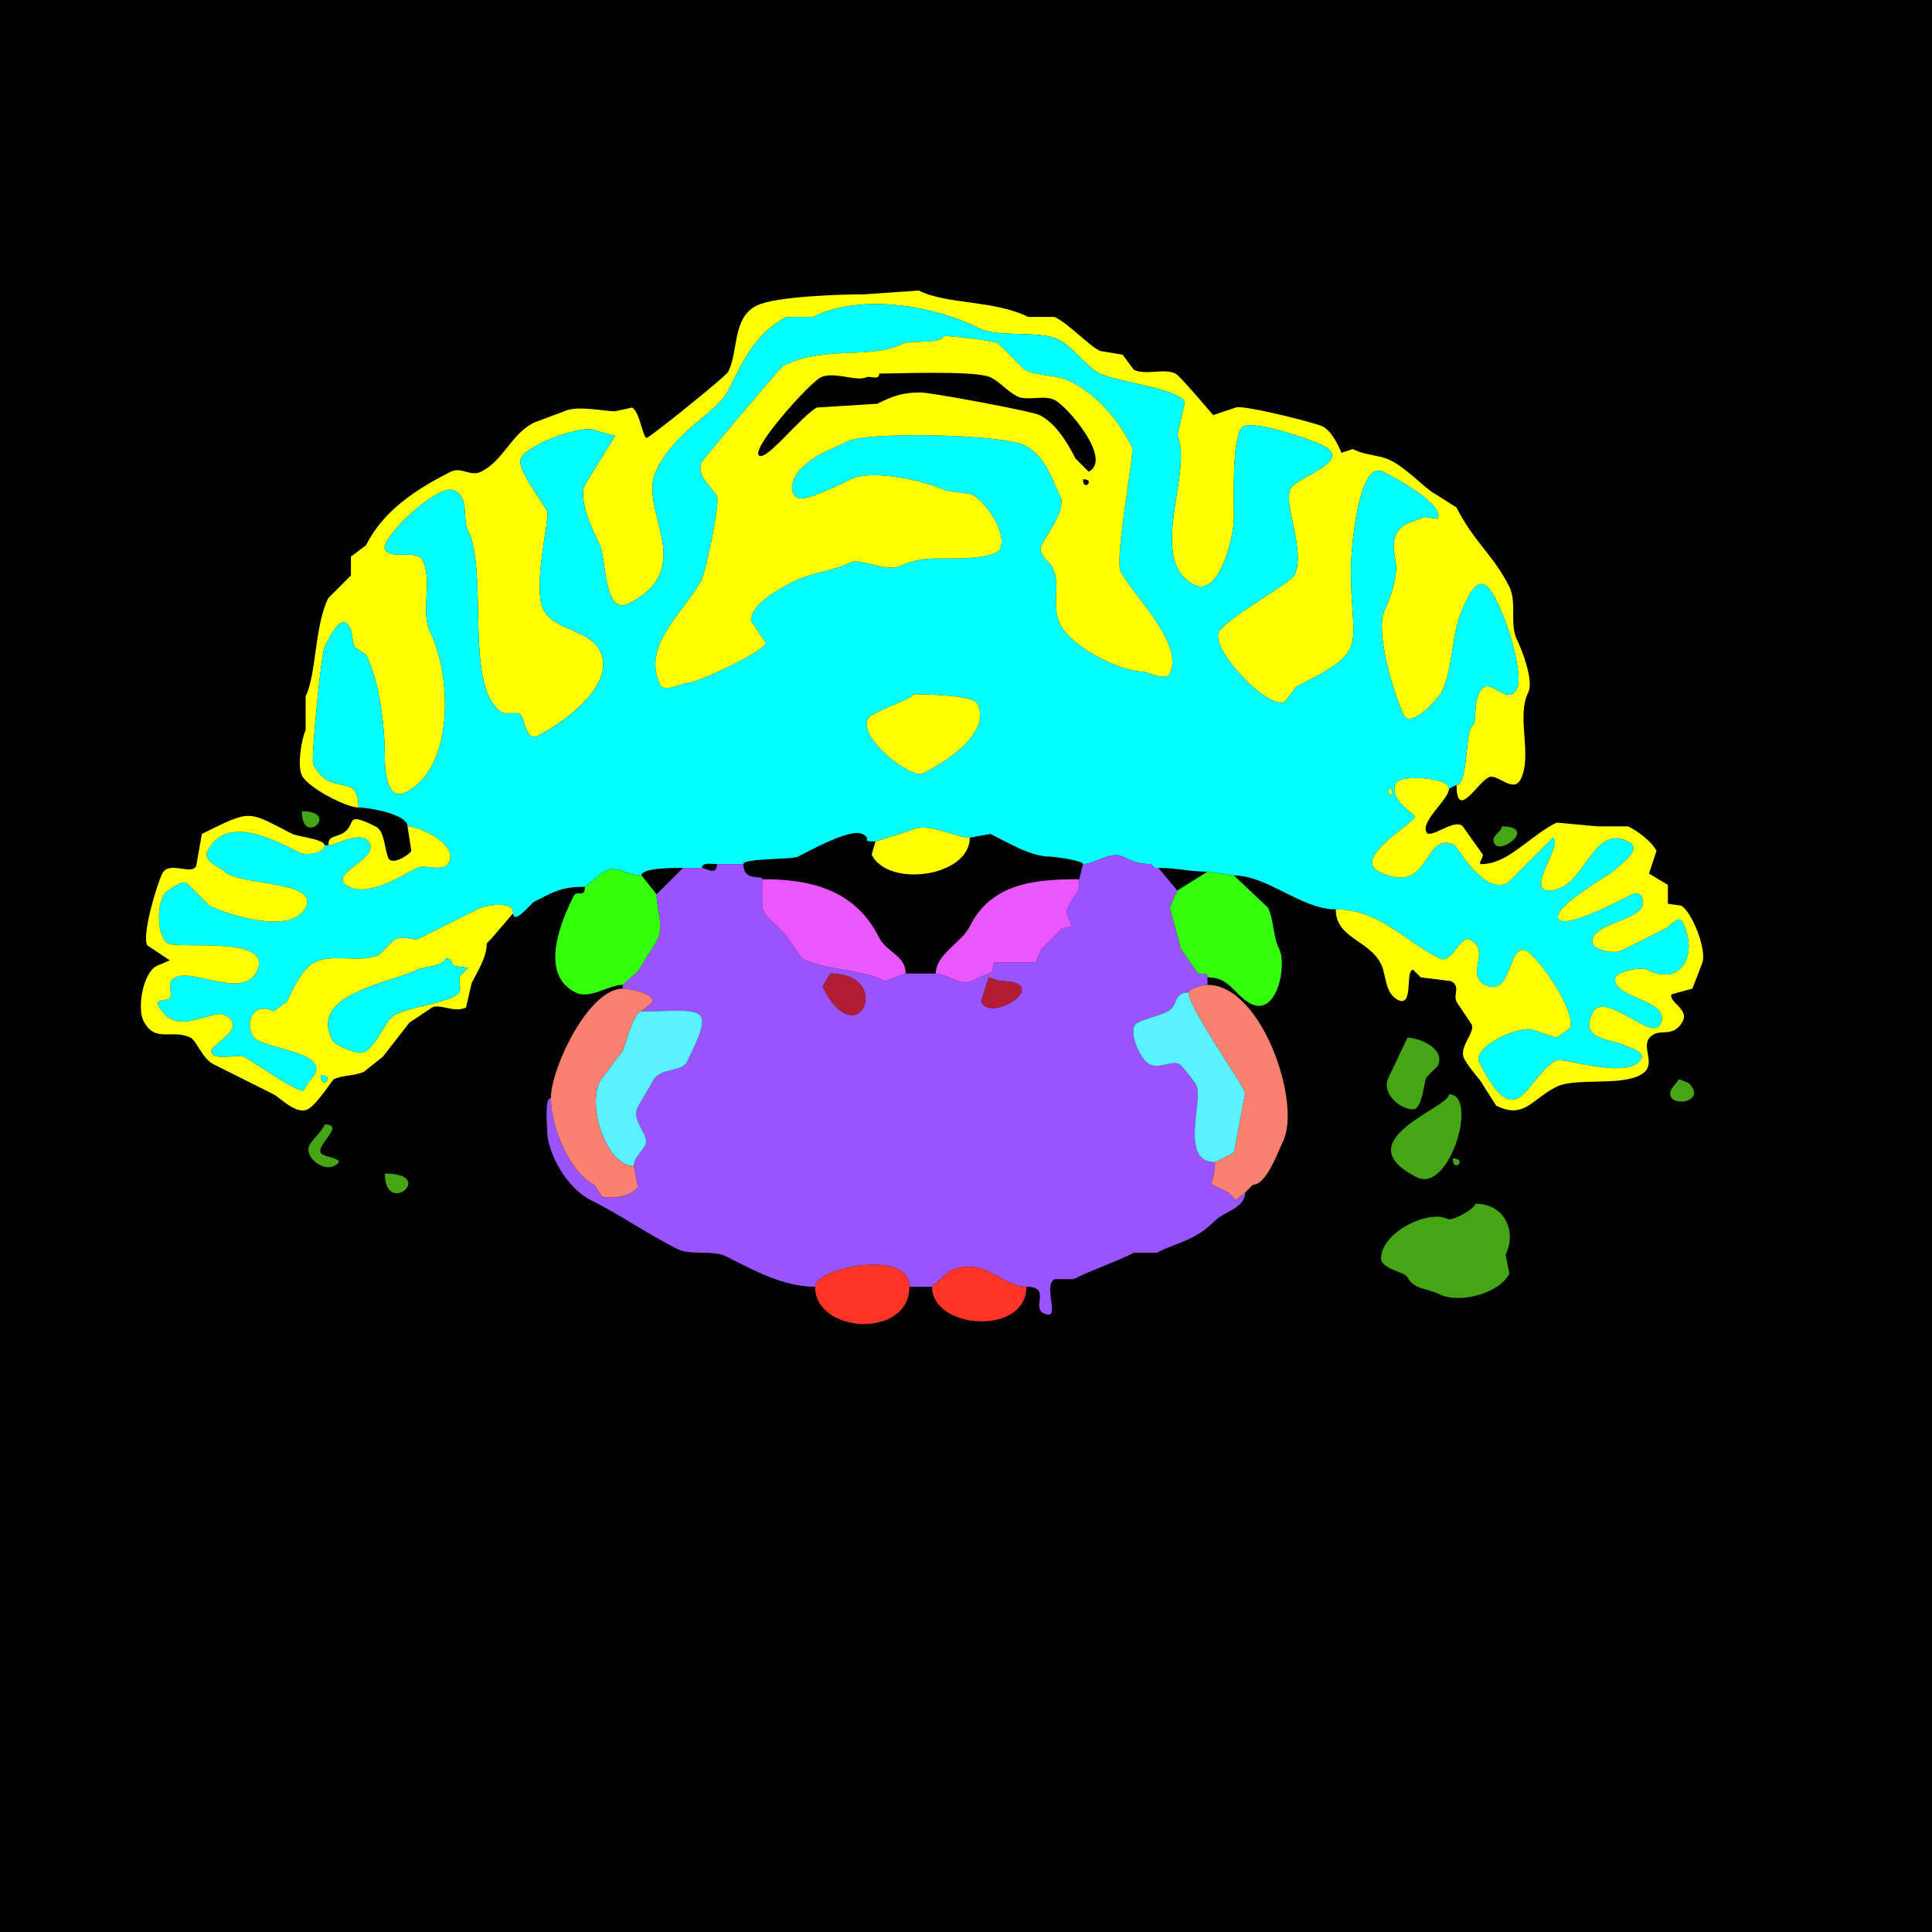 <svg xmlns="http://www.w3.org/2000/svg" xmlns:xlink="http://www.w3.org/1999/xlink" height="512" width="512">
<g>
<rect width="512" height="512" fill="#000000"  stroke-width="0" /> 
<path  fill="#FFFF00" stroke-width="0" stroke="#FFFF00" d = " M386 208 C389.268,208 388.035,193.233 390.5,192 391.316,191.592 390.186,183.657 393.5,182 395.813,180.844 399.808,186.884 402,182.5 404.227,178.046 397.284,156.892 393.5,155 390.733,153.616 388.739,159.021 388,160.5 384.324,167.853 385.391,176.719 382,183.5 381.271,184.959 373.913,193.325 372,189.5 369.741,184.982 364.13,167.241 367,161.5 368.378,158.744 370,153.622 370,150.5 370,148.156 368.578,144.344 370,141.5 371.598,138.304 375.021,138.239 377.5,137 L381,137.5 C382.994,133.513 368.62,126.06 366.5,125 359.886,121.693 358,146.087 358,151 358,172.015 363.433,172.033 343.5,182 L340.5,186 C335.988,188.256 320.73,172.04 323,167.5 324.727,164.046 342.026,154.447 343,152.5 346.238,146.023 339.903,133.695 342,129.5 343.591,126.319 359.029,122.264 350.5,118 347.704,116.602 332.751,111.375 329.5,113 326.382,114.559 327,133.116 327,137.5 327,141.876 323.248,158.374 316.5,155 303.627,148.564 316.427,124.354 312,115.5 L314,106.5 C312.264,103.027 295.652,101.076 291.5,99 287.66,97.08 284.679,92.09 280.5,90 275.369,87.434 264.65,89.575 259.5,87 247.809,81.154 228.403,77.549 215.5,84 L208.5,84 C200.2,88.15 196.803,95.894 193,103.5 190.018,109.465 179.457,113.586 174,124.5 168.683,135.133 185.534,150.483 166.5,160 160.043,163.229 160.57,147.64 159,144.5 157.461,141.423 153.047,132.407 155,128.5 L163,115.5 L157.5,114 C154.544,112.522 139.957,117.587 138,121.5 136.76,123.98 143.675,132.851 145,135.5 145.829,137.158 140.986,155.472 144,161.5 146.862,167.224 156.069,166.639 159,172.5 163.476,181.452 149.251,191.624 142.5,195 139.101,196.7 139.243,189.871 137.5,189 L133.5,189 C122.67,183.585 129.647,151.793 124,140.5 122.471,137.442 124.429,131.964 120.5,130 116.016,127.758 100.679,142.858 102,145.5 103.547,148.593 110.453,145.407 112,148.5 114.742,153.984 111.351,162.202 114,167.5 119.622,178.744 120.593,203.453 107.5,210 102.599,212.45 102,204.3 102,201.5 102,192.636 100.737,180.974 97,173.5 L94,171.5 C93.123,169.745 93.721,166.111 91.5,165 89.467,163.984 86.564,170.372 86,171.5 85.127,173.246 82.378,201.256 83,202.5 87.633,211.766 95,204.059 95,214 91.773,214 81.635,208.769 80,205.5 78.722,202.944 79.957,195.586 81,193.5 81,193.5 81,184.5 81,184.5 83.885,178.73 83.32,165.859 87,158.5 87,158.5 93,152.5 93,152.5 93,152.5 93,147.5 93,147.5 93,147.5 97,144.5 97,144.5 101.578,135.345 110.222,129.639 119.5,125 122.244,123.628 124.674,126.413 127.5,125 133.444,122.028 135.458,115.021 141.5,112 141.5,112 149.5,109 149.5,109 152.804,107.348 160.206,109 163,109 163,109 167.5,108 167.5,108 169.62,109.06 170.374,116.563 171.5,116 173.126,115.187 192.369,99.761 193,98.5 195.77,92.959 194.012,84.244 200.5,81 205.415,78.542 222.766,78 229,78 229,78 243.5,77 243.5,77 251.029,80.764 263.438,79.469 272.5,84 272.5,84 279.5,84 279.5,84 283.547,86.023 288.367,91.434 291.5,93 291.5,93 297.5,94 297.5,94 297.5,94 300.5,98 300.5,98 303.611,99.555 308.471,97.486 311.5,99 312.845,99.673 321.448,110 321.5,110 321.5,110 327.5,108 327.5,108 329.161,107.169 348.499,111.999 350.5,113 353.453,114.477 355.448,119.974 355.5,120 355.5,120 358.5,119 358.5,119 362.327,120.913 365.371,120.436 368.5,122 373.146,124.323 377.738,129.619 380.5,131 380.5,131 386,134.5 386,134.5 390.481,143.462 395.853,147.206 400,155.5 402.004,159.508 400.046,165.592 402,169.5 403.274,172.048 406.555,180.389 405,183.5 401.771,189.958 406.181,200.139 403,206.5 401.036,210.427 396.815,204.842 394.5,206 391.488,207.506 386,217.593 386,208  Z"/>

<path  fill-rule="evenodd" fill="#00FFFF" stroke-width="0" stroke="#00FFFF" d = " M368 209 C368,212.746 370.091,209 368,209  M242 184 C242,185.31 230.964,188.571 230,190.5 227.371,195.759 241.658,206.421 244.5,205 250.348,202.076 262.881,194.261 259,186.5 257.799,184.099 244.786,184 242,184  M250 89 C250,91.185 241.129,90.186 239.5,91 230.439,95.531 218.982,91.259 207.5,97 207.031,97.235 186.591,121.317 186,122.5 184.257,125.986 188.785,129.07 190,131.5 190.926,133.352 186.987,151.526 186,153.5 181.874,161.753 169.71,170.92 175,181.5 176.055,183.611 181.006,181 182,181 184.979,181 201.789,172.923 203,170.5 L199,164.5 C199,159.861 207.123,155.689 210.5,154 215.107,151.696 220.883,151.309 225.5,149 227.742,147.879 235.15,151.675 238.5,150 241.398,148.551 245.026,148 248.5,148 251.662,148 263.586,148.328 265,145.5 267.06,141.379 261.153,132.827 257.5,131 L250.5,130 C245.289,127.395 231.023,124.238 225.5,127 223.441,128.029 213.498,132.999 211.5,132 208.433,130.466 210.428,126.072 212,124.5 216.429,120.071 218.84,119.83 224.5,117 230.066,114.217 265.769,115.134 271.5,118 277.163,120.832 278.573,126.647 281,131.5 282.71,134.921 277.338,141.824 276,144.5 274.856,146.788 278.188,148.876 279,150.5 281.225,154.95 278.502,160.504 281,165.5 284.015,171.529 296.964,178 303,178 303.994,178 308.945,180.611 310,178.5 313.953,170.594 300.027,157.554 297,151.5 295.257,148.013 300.728,119.955 300,118.5 296.189,110.879 290.532,104.516 283.5,101 279.967,99.234 275.051,99.776 271.5,98 L264.5,91 C262.724,90.112 251.149,89 250,89  M155 235 C148.556,235 146.38,236.56 141.5,239 140.827,239.336 136,245.375 136,242 136,238.477 128.584,239.958 126.5,241 126.5,241 110.5,249 110.5,249 109.116,249 106.523,247.989 104.5,249 104.5,249 100.5,253 100.5,253 95.665,255.418 88.368,252.566 83.5,255 79.899,256.8 77.78,261.94 76,265.5 76,265.5 72.5,268 72.5,268 67.718,265.609 64.772,270.044 67,274.5 68.897,278.294 90.065,278.435 82,286.5 82,286.5 80.5,289 80.5,289 78.939,289.781 67.123,281.311 64.5,280 63.114,279.307 56,281.408 56,278.5 56,276.718 66.035,272.268 59.5,269 56.077,267.288 46.434,275.369 42,266.5 40.957,264.414 44.524,265.453 45,264.5 45.958,262.584 43.797,260.352 46.5,259 51.278,256.611 64.348,264.804 68,257.5 72.84,247.82 47.782,251.641 44.5,250 41.323,248.412 41.389,237.555 44.5,236 45.61,235.445 47.957,233.228 49.5,234 49.5,234 55.5,240 55.5,240 60.275,242.387 77.3,247.899 81,240.5 84.609,233.282 63.289,234.789 59.5,231 58.284,229.784 53.599,228.302 55,225.5 59.984,215.533 73.243,222.872 79.5,226 81.087,226.793 86,226.141 86,224 86,224 87,224 87,224 89.155,224 96.088,219.676 98,223.5 100.211,227.922 86.128,231.814 92.5,235 97.887,237.693 106.558,231.971 110.5,230 112.75,228.875 117.554,231.392 119,228.5 121.351,223.799 111.284,219 108,219 108,215.793 97.886,214 95,214 95,204.059 87.633,211.766 83,202.5 82.378,201.256 85.127,173.246 86,171.5 86.564,170.372 89.467,163.984 91.5,165 93.721,166.111 93.123,169.745 94,171.5 94,171.5 97,173.5 97,173.5 100.737,180.974 102,192.636 102,201.5 102,204.3 102.599,212.45 107.5,210 120.593,203.453 119.622,178.744 114,167.5 111.351,162.202 114.742,153.984 112,148.5 110.453,145.407 103.547,148.593 102,145.5 100.679,142.858 116.016,127.758 120.5,130 124.429,131.964 122.471,137.442 124,140.5 129.647,151.793 122.67,183.585 133.5,189 133.5,189 137.5,189 137.5,189 139.243,189.871 139.101,196.7 142.5,195 149.251,191.624 163.476,181.452 159,172.5 156.069,166.639 146.862,167.224 144,161.5 140.986,155.472 145.829,137.158 145,135.5 143.675,132.851 136.76,123.98 138,121.5 139.957,117.587 154.544,112.522 157.5,114 157.5,114 163,115.5 163,115.5 163,115.5 155,128.5 155,128.5 153.047,132.407 157.461,141.423 159,144.5 160.57,147.64 160.043,163.229 166.5,160 185.534,150.483 168.683,135.133 174,124.5 179.457,113.586 190.018,109.465 193,103.5 196.803,95.894 200.2,88.15 208.5,84 208.5,84 215.5,84 215.5,84 228.403,77.549 247.809,81.154 259.5,87 264.65,89.575 275.369,87.434 280.5,90 284.679,92.09 287.66,97.08 291.5,99 295.652,101.076 312.264,103.027 314,106.5 314,106.5 312,115.5 312,115.5 316.427,124.354 303.627,148.564 316.5,155 323.248,158.374 327,141.876 327,137.5 327,133.116 326.382,114.559 329.5,113 332.751,111.375 347.704,116.602 350.5,118 359.029,122.264 343.591,126.319 342,129.5 339.903,133.695 346.238,146.023 343,152.5 342.026,154.447 324.727,164.046 323,167.5 320.73,172.04 335.988,188.256 340.5,186 340.5,186 343.5,182 343.5,182 363.433,172.033 358,172.015 358,151 358,146.087 359.886,121.693 366.5,125 368.62,126.06 382.994,133.513 381,137.5 381,137.5 377.5,137 377.5,137 375.021,138.239 371.598,138.304 370,141.5 368.578,144.344 370,148.156 370,150.5 370,153.622 368.378,158.744 367,161.5 364.13,167.241 369.741,184.982 372,189.5 373.913,193.325 381.271,184.959 382,183.5 385.391,176.719 384.324,167.853 388,160.5 388.739,159.021 390.733,153.616 393.5,155 397.284,156.892 404.227,178.046 402,182.5 399.808,186.884 395.813,180.844 393.5,182 390.186,183.657 391.316,191.592 390.5,192 388.035,193.233 389.268,208 386,208 386,208 384,209 384,209 384,206.023 371.129,205.241 370,207.5 367.683,212.133 375.357,215.786 375,216.5 373.852,218.796 358.392,227.446 365.5,231 379.294,237.897 376.995,219.748 385.5,224 386.314,224.407 393.106,237.197 399.5,234 399.5,234 411.5,222 411.5,222 414.536,223.518 404.201,236 410.5,236 420.081,236 421.628,218.064 431.5,223 435.575,225.038 429.552,228.948 428,230.5 426.521,231.979 411.378,240.255 413,243.5 414.43,246.361 428.55,238.975 430.5,238 431.3,237.6 434.14,235.78 435,237.5 438.275,244.05 422,243.949 422,249.5 422,251.871 427.89,252.805 429.5,252 433.634,249.933 438.087,247.707 441.5,246 442.339,245.58 444.857,242.214 446,244.5 450.004,252.507 445.918,261.709 436.5,257 434.864,256.182 428,257.421 428,259.5 428,264.823 443.272,264.957 440,271.5 437.693,276.115 425.168,262.164 422,268.5 418.43,275.639 427.111,275.306 430.5,277 431.426,277.463 435.935,278.63 435,280.5 432.037,286.427 414.113,280.194 412.5,281 404.636,284.932 402.307,302.114 392,281.5 389.94,277.379 403.209,271.355 406.5,273 406.5,273 412.5,275 412.5,275 412.5,275 416,272.5 416,272.5 418.064,268.372 407.603,253.551 404.5,252 399.652,249.576 400.871,264.686 393.5,261 388.186,258.343 395.327,251.913 389.5,249 386.966,247.733 384.79,255.645 381.5,254 372.071,249.285 365.472,241 354,241 344.942,241 335.874,232 327,232 327,232 320,231 320,231 315.159,231 311.743,230 307,230 307,230 306,230 306,230 306,230 305,229 305,229 301.892,229 300.027,228.263 297.5,227 294.402,225.451 290.101,229 287,229 287,228.019 279.242,227 278,227 273.235,227 266.642,223.071 262.5,221 262.5,221 257,222 257,222 252.859,222 246.077,217.712 241.5,220 241.5,220 232,223 232,223 227.687,223 231.474,222.487 228.5,221 225.358,219.429 214.309,225.596 211.5,227 209.808,227.846 197,227.401 197,229 194.441,229 192.559,229 190,229 188.855,229 186,228.421 186,230 186,230 181,230 181,230 178.928,230 170,229.924 170,232 164.546,232 163.146,227.354 157,233.5 157,233.5 155,235 155,235  Z"/>

<path  fill-rule="evenodd" fill="#FFFF00" stroke-width="0" stroke="#FFFF00" d = " M287 127 C287,130.479 290.479,127 287,127  M233 99 C233,100.951 230.546,99.477 229.5,100 227.101,101.2 220.839,98.33 217.5,100 214.569,101.465 199.739,117.979 201,120.5 202.365,123.229 212.471,110.014 216.5,108 L232.5,107 C236.496,105.002 239.078,104 244,104 246.661,104 273.428,108.964 275.5,110 279.702,112.101 282.867,117.234 285,121.5 L288.5,125 C294.965,121.767 282.836,107.668 279.5,106 276.615,104.558 272.287,106.393 269.5,105 267.001,103.751 265.102,101.301 262.5,100 258.768,98.134 237.792,99 233,99  M250 89 C250,91.185 241.129,90.186 239.5,91 230.439,95.531 218.982,91.259 207.5,97 207.031,97.235 186.591,121.317 186,122.5 184.257,125.986 188.785,129.07 190,131.5 190.926,133.352 186.987,151.526 186,153.5 181.874,161.753 169.71,170.92 175,181.5 176.055,183.611 181.006,181 182,181 184.979,181 201.789,172.923 203,170.5 L199,164.5 C199,159.861 207.123,155.689 210.5,154 215.107,151.696 220.883,151.309 225.5,149 227.742,147.879 235.15,151.675 238.5,150 241.398,148.551 245.026,148 248.5,148 251.662,148 263.586,148.328 265,145.5 267.06,141.379 261.153,132.827 257.5,131 L250.5,130 C245.289,127.395 231.023,124.238 225.5,127 223.441,128.029 213.498,132.999 211.5,132 208.433,130.466 210.428,126.072 212,124.5 216.429,120.071 218.84,119.83 224.5,117 230.066,114.217 265.769,115.134 271.5,118 277.163,120.832 278.573,126.647 281,131.5 282.71,134.921 277.338,141.824 276,144.5 274.856,146.788 278.188,148.876 279,150.5 281.225,154.95 278.502,160.504 281,165.5 284.015,171.529 296.964,178 303,178 303.994,178 308.945,180.611 310,178.5 313.953,170.594 300.027,157.554 297,151.5 295.257,148.013 300.728,119.955 300,118.5 296.189,110.879 290.532,104.516 283.5,101 279.967,99.234 275.051,99.776 271.5,98 L264.5,91 C262.724,90.112 251.149,89 250,89  Z"/>

<path  fill="#FFFF00" stroke-width="0" stroke="#FFFF00" d = " M242 184 C242,185.31 230.964,188.571 230,190.5 227.371,195.759 241.658,206.421 244.5,205 250.348,202.076 262.881,194.261 259,186.5 257.799,184.099 244.786,184 242,184  Z"/>

<path  fill="#FFFF00" stroke-width="0" stroke="#FFFF00" d = " M384 209 C384,211.834 376.51,217.52 378,220.5 379.109,222.718 386.228,215.955 388,219.5 L393,226.5 C393,227.35 391.65,229 392.5,229 399.731,229 405.069,221.715 412.5,218 L423.5,219 L431.5,219 C434.152,220.326 437.804,223.107 439,225.5 L437,231.5 L442,234.5 L442,239.5 L445.5,240 C448.293,241.396 452.662,252.176 451,255.5 L448.5,262 L443,263.5 C442.038,265.424 447.546,267.409 446,270.5 443.864,274.771 440.543,272.978 438.5,274 433.327,276.587 440.235,282.132 434.5,285 428.92,287.79 417.323,285.589 412.5,288 405.866,291.317 403.944,296.722 396.5,293 L393,287.5 C392.247,285.995 389.292,283.084 388,280.5 386.494,277.489 391.034,273.568 390,271.5 L386,265.5 C385.042,263.584 387.203,261.352 384.5,260 L376.5,259 L374.5,257 C372.285,257 374.739,267.12 370.5,265 366.913,263.206 367.394,258.287 366,255.5 362.781,249.062 354,248.665 354,241 365.472,241 372.071,249.285 381.5,254 384.79,255.645 386.966,247.733 389.5,249 395.327,251.913 388.186,258.343 393.5,261 400.871,264.686 399.652,249.576 404.5,252 407.603,253.551 418.064,268.372 416,272.5 416,272.5 412.5,275 412.5,275 412.5,275 406.5,273 406.5,273 403.209,271.355 389.94,277.379 392,281.5 402.307,302.114 404.636,284.932 412.5,281 414.113,280.194 432.037,286.427 435,280.5 435.935,278.63 431.426,277.463 430.5,277 427.111,275.306 418.43,275.639 422,268.5 425.168,262.164 437.693,276.115 440,271.5 443.272,264.957 428,264.823 428,259.5 428,257.421 434.864,256.182 436.5,257 445.918,261.709 450.004,252.507 446,244.5 444.857,242.214 442.339,245.58 441.5,246 438.087,247.707 433.634,249.933 429.5,252 427.89,252.805 422,251.871 422,249.5 422,243.949 438.275,244.05 435,237.5 434.14,235.78 431.3,237.6 430.5,238 428.55,238.975 414.43,246.361 413,243.5 411.378,240.255 426.521,231.979 428,230.5 429.552,228.948 435.575,225.038 431.5,223 421.628,218.064 420.081,236 410.5,236 404.201,236 414.536,223.518 411.5,222 411.5,222 399.5,234 399.5,234 393.106,237.197 386.314,224.407 385.5,224 376.995,219.748 379.294,237.897 365.5,231 358.392,227.446 373.852,218.796 375,216.5 375.357,215.786 367.683,212.133 370,207.5 371.129,205.241 384,206.023 384,209  Z"/>

<path  fill="#FFFF00" stroke-width="0" stroke="#FFFF00" d = " M368 209 C368,212.746 370.091,209 368,209  Z"/>

<path  fill="#46A515" stroke-width="0" stroke="#46A515" d = " M80 215 C80,224.716 90.466,215 80,215  Z"/>

<path  fill-rule="evenodd" fill="#FFFF00" stroke-width="0" stroke="#FFFF00" d = " M85 285 C85,289.123 89.123,285 85,285  M118 254 C118,255.961 111.901,256.3 110.5,257 102.998,260.751 81.928,263.357 88,275.5 88.814,277.129 93.978,279 95.5,279 99.168,279 102.061,270.219 104.5,269 108.885,266.808 116.352,266.074 120.5,264 123.203,262.648 121.042,260.416 122,258.5 L124,256.5 L120.5,256 C119.055,255.277 120.409,254 118,254  M130 249 L129,250 C129,253.711 126.586,257.327 125,260.5 125,260.5 123.5,267 123.5,267 120.458,268.521 116.672,265.914 114.5,267 114.5,267 108.5,271 108.5,271 108.5,271 101.5,280 101.5,280 101.5,280 96.5,284 96.5,284 94.171,285.165 90.794,284.853 88.5,286 87.998,286.251 83.99,292.755 81.5,294 78.489,295.506 74.014,290.757 72.5,290 67.657,287.578 61.918,284.709 56.5,282 53.691,280.596 52.075,275.788 50.5,275 45.633,272.566 41.041,276.582 38,270.5 36.315,267.129 37.888,257.806 41.5,256 41.5,256 45,254.5 45,254.5 45,254.5 39,250.5 39,250.5 37.558,247.616 41.647,234.205 43,231.5 44.752,227.996 50.723,232.054 52,229.5 52,229.5 53.5,221 53.5,221 67.05,214.225 65.602,215.051 77.5,221 78.889,221.694 86,222.384 86,224 86,226.141 81.087,226.793 79.5,226 73.243,222.872 59.984,215.533 55,225.5 53.599,228.302 58.284,229.784 59.5,231 63.289,234.789 84.609,233.282 81,240.5 77.3,247.899 60.275,242.387 55.5,240 55.5,240 49.5,234 49.5,234 47.957,233.228 45.61,235.445 44.5,236 41.389,237.555 41.323,248.412 44.5,250 47.782,251.641 72.84,247.82 68,257.5 64.348,264.804 51.278,256.611 46.5,259 43.797,260.352 45.958,262.584 45,264.5 44.524,265.453 40.957,264.414 42,266.5 46.434,275.369 56.077,267.288 59.5,269 66.035,272.268 56,276.718 56,278.5 56,281.408 63.114,279.307 64.5,280 67.123,281.311 78.939,289.781 80.5,289 80.5,289 82,286.5 82,286.5 90.065,278.435 68.897,278.294 67,274.5 64.772,270.044 67.718,265.609 72.5,268 72.5,268 76,265.5 76,265.5 77.78,261.94 79.899,256.8 83.5,255 88.368,252.566 95.665,255.418 100.5,253 100.5,253 104.5,249 104.5,249 106.523,247.989 109.116,249 110.5,249 110.5,249 126.5,241 126.5,241 128.584,239.958 136,238.477 136,242 136,242 130,249 130,249  Z"/>

<path  fill="#FFFF00" stroke-width="0" stroke="#FFFF00" d = " M108 219 C111.284,219 121.351,223.799 119,228.5 117.554,231.392 112.75,228.875 110.5,230 106.558,231.971 97.887,237.693 92.5,235 86.128,231.814 100.211,227.922 98,223.5 96.088,219.676 89.155,224 87,224 87,221.532 88.721,221.89 90.5,221 94.923,218.789 90.763,214.632 99.5,219 102.102,220.301 101.773,225.046 103,227.5 103.922,229.344 108.433,226.635 109,225.5 109,225.5 108,219 108,219  Z"/>

<path  fill="#46A515" stroke-width="0" stroke="#46A515" d = " M398 219 C398,220.602 394.942,221.384 396,223.5 397.649,226.799 407.468,219 398,219  Z"/>

<path  fill="#FFFF00" stroke-width="0" stroke="#FFFF00" d = " M257 222 C252.859,222 246.077,217.712 241.5,220 L232,223 C232,223 231,226.5 231,226.5 235.449,235.398 257,232.34 257,222  Z"/>

<path  fill-rule="evenodd" fill="#9953FF" stroke-width="0" stroke="#9953FF" d = " M262 259 L260,265.5 C262.904,271.308 279.378,260 265,260 L262,259  M220 258 L218,261.5 C227.373,280.247 237.132,258 220,258  M247 341 L251.5,337 C260.505,332.497 265.442,341 272,341 278.666,341 273.376,346.438 276.5,348 281.552,350.526 276.102,340.699 279.5,339 279.5,339 284.5,339 284.5,339 289.701,336.399 295.21,334.645 300.5,332 300.5,332 306.5,332 306.5,332 312.375,329.062 316.663,328.837 322,323.5 324.409,321.091 330,320.125 330,316 330,316 327.5,318 327.5,318 327.5,318 325.5,316 325.5,316 318.371,312.436 322,315.387 322,308 312.357,308 319.017,291.534 317,287.5 316.784,287.068 313.337,282.419 312.5,282 310.408,280.954 307.365,283.432 304.5,282 302.164,280.832 298.418,272.541 301.5,271 304.019,269.74 306.926,269.287 309.5,268 312.27,266.615 310.791,263 315,263 315,261.986 318.959,261 320,261 320,261 320,259 320,259 320,257.235 318.419,258.459 317.5,258 317.5,258 313,251.5 313,251.5 313,251.5 310,240.5 310,240.5 310,240.5 312,236 312,236 312,236 307,230 307,230 307,230 306,230 306,230 306,230 305,229 305,229 301.892,229 300.027,228.263 297.5,227 294.402,225.451 290.101,229 287,229 287,229 286,233 286,233 286,237.198 285.099,236.303 283,240.5 282.087,242.325 284,244.316 284,245.5 284,245.5 281.5,246 281.5,246 281.5,246 276,251.5 276,251.5 276,251.5 274.5,255 274.5,255 274.5,255 263.5,255 263.5,255 263.5,255 263,257.5 263,257.5 263,257.5 257.5,260 257.5,260 254.618,261.441 250.653,258 248,258 248,258 240,258 240,258 240,258 234.5,260 234.5,260 227.731,256.616 219.173,257.337 212.5,254 212.5,254 208,247.5 208,247.5 200.984,240.484 202,243.249 202,233 202,231.718 197,233.855 197,229 194.441,229 192.559,229 190,229 190,232.31 187.004,230 186,230 186,230 181,230 181,230 181,230 174,237 174,237 174,241.441 176.128,245.245 174,249.5 174,249.5 169,257.5 169,257.5 169,257.5 165,261 165,261 165,261 165,262 165,262 165.978,262 173,262.837 173,265.5 173,265.5 170,268 170,268 186.406,268 190.006,265.487 182,281.5 180.678,284.144 174.801,282.898 173,286.5 171.815,288.869 170.229,291.042 169,293.5 167.193,297.114 172.347,300.807 171,303.5 170.064,305.373 168,306.73 168,309 168,309 169,314.5 169,314.5 167.719,317.061 161.435,317.968 159.5,317 159.5,317 157.5,314 157.5,314 151.072,310.786 146,298.852 146,291 144.257,291 145,297.968 145,299.5 145,305.667 150.259,314.879 156.5,318 164.401,321.95 171.69,327.095 179.5,331 183.119,332.809 188.813,331.157 192.5,333 199.65,336.575 207.506,341 216,341 216,336.12 241,330.739 241,341 243.152,341 245.071,341 247,341  Z"/>

<path  fill="#34FF0D" stroke-width="0" stroke="#34FF0D" d = " M174 237 C174,241.441 176.128,245.245 174,249.5 L169,257.5 L165,261 C161.218,261 156.388,264.944 152.5,263 142.86,258.18 148.52,244.46 152,237.5 152.906,235.688 155,238.207 155,235 155,235 157,233.5 157,233.5 163.146,227.354 164.546,232 170,232 170,232 174,237 174,237  Z"/>

<path  fill="#34FF0D" stroke-width="0" stroke="#34FF0D" d = " M312 236 L310,240.5 L313,251.5 L317.5,258 C318.419,258.459 320,257.235 320,259 326.095,259 327.177,263.839 331.5,266 338.483,269.491 341.102,255.705 339,251.5 337.27,248.04 337.646,243.793 336,240.5 336,240.5 327,232 327,232 327,232 320,231 320,231 320,231 312,236 312,236  Z"/>

<path  fill="#EB57FF" stroke-width="0" stroke="#EB57FF" d = " M202 233 C214.387,233 226.496,235.492 233,248.5 234.967,252.435 240,253.128 240,258 240,258 234.5,260 234.5,260 227.731,256.616 219.173,257.337 212.5,254 212.5,254 208,247.5 208,247.5 200.984,240.484 202,243.249 202,233  Z"/>

<path  fill="#EB57FF" stroke-width="0" stroke="#EB57FF" d = " M286 233 C273.783,233 262.652,234.195 257,245.5 254.823,249.853 248,252.845 248,258 250.653,258 254.618,261.441 257.5,260 257.5,260 263,257.5 263,257.5 263,257.5 263.5,255 263.5,255 263.5,255 274.5,255 274.5,255 274.5,255 276,251.5 276,251.5 276,251.5 281.5,246 281.5,246 281.5,246 284,245.5 284,245.5 284,244.316 282.087,242.325 283,240.5 285.099,236.303 286,237.198 286,233  Z"/>

<path  fill="#00FFFF" stroke-width="0" stroke="#00FFFF" d = " M130 249 L129,250 C129,250 130,249 130,249  Z"/>

<path  fill="#00FFFF" stroke-width="0" stroke="#00FFFF" d = " M118 254 C118,255.961 111.901,256.3 110.5,257 102.998,260.751 81.928,263.357 88,275.5 88.814,277.129 93.978,279 95.5,279 99.168,279 102.061,270.219 104.5,269 108.885,266.808 116.352,266.074 120.5,264 123.203,262.648 121.042,260.416 122,258.5 L124,256.5 L120.5,256 C119.055,255.277 120.409,254 118,254  Z"/>

<path  fill="#B31C35" stroke-width="0" stroke="#B31C35" d = " M220 258 L218,261.5 C227.373,280.247 237.132,258 220,258  Z"/>

<path  fill="#B31C35" stroke-width="0" stroke="#B31C35" d = " M262 259 L260,265.5 C262.904,271.308 279.378,260 265,260 L262,259  Z"/>

<path  fill="#FA8072" stroke-width="0" stroke="#FA8072" d = " M146 291 C146,298.852 151.072,310.786 157.5,314 L159.5,317 C161.435,317.968 167.719,317.061 169,314.5 L168,309 C160.846,309 155.513,293.475 159,286.5 159,286.5 165,278.5 165,278.5 165.826,276.848 167.955,268 170,268 170,268 173,265.5 173,265.5 173,262.837 165.978,262 165,262 156.048,262 146,282.981 146,291  Z"/>

<path  fill="#FA8072" stroke-width="0" stroke="#FA8072" d = " M331 315 L330,316 C330,316 327.5,318 327.5,318 327.5,318 325.5,316 325.5,316 318.371,312.436 322,315.387 322,308 322,308 327,305.5 327,305.5 327,305.5 330,289.5 330,289.5 327.641,284.783 315,266.923 315,263 315,261.986 318.959,261 320,261 334.511,261 344.977,292.545 340,302.5 338.874,304.753 335.684,314 332,314 332,314 331,315 331,315  Z"/>

<path  fill="#5BF1FF" stroke-width="0" stroke="#5BF1FF" d = " M315 263 C310.791,263 312.27,266.615 309.5,268 306.926,269.287 304.019,269.74 301.5,271 298.418,272.541 302.164,280.832 304.5,282 307.365,283.432 310.408,280.954 312.5,282 313.337,282.419 316.784,287.068 317,287.5 319.017,291.534 312.357,308 322,308 322,308 327,305.5 327,305.5 327,305.5 330,289.5 330,289.5 327.641,284.783 315,266.923 315,263  Z"/>

<path  fill="#5BF1FF" stroke-width="0" stroke="#5BF1FF" d = " M170 268 C186.406,268 190.006,265.487 182,281.5 180.678,284.144 174.801,282.898 173,286.5 171.815,288.869 170.229,291.042 169,293.5 167.193,297.114 172.347,300.807 171,303.5 170.064,305.373 168,306.73 168,309 160.846,309 155.513,293.475 159,286.5 159,286.5 165,278.5 165,278.5 165.826,276.848 167.955,268 170,268  Z"/>

<path  fill="#46A515" stroke-width="0" stroke="#46A515" d = " M373 275 L368,285.5 C365.872,289.757 371.12,294 374.5,294 376.915,294 377.344,286.812 378,285.5 L381,282.5 C383.268,277.965 376.189,275 373,275  Z"/>

<path  fill="#00FFFF" stroke-width="0" stroke="#00FFFF" d = " M85 285 C85,289.123 89.123,285 85,285  Z"/>

<path  fill="#46A515" stroke-width="0" stroke="#46A515" d = " M445 286 L443,288.5 C440.325,293.85 453.119,292.619 447.5,287 L445,286  Z"/>

<path  fill="#46A515" stroke-width="0" stroke="#46A515" d = " M384 290 C384,293.642 356.102,302.301 375.5,312 384.192,316.346 391.911,290 384,290  Z"/>

<path  fill="#46A515" stroke-width="0" stroke="#46A515" d = " M86 298 C86,299.011 82.69,302.12 82,303.5 80.483,306.534 85.525,310.488 88.5,309 92.582,306.959 85.667,306.834 85,305.5 83.881,303.262 91.647,298 86,298  Z"/>

<path  fill="#46A515" stroke-width="0" stroke="#46A515" d = " M385 307 C385,311.123 389.123,307 385,307  Z"/>

<path  fill="#46A515" stroke-width="0" stroke="#46A515" d = " M102 311 C102,322.747 115.987,311 102,311  Z"/>

<path  fill="#9953FF" stroke-width="0" stroke="#9953FF" d = " M332 314 L331,315 C331,315 332,314 332,314  Z"/>

<path  fill="#9953FF" stroke-width="0" stroke="#9953FF" d = " M331 315 L330,316 C330,316 331,315 331,315  Z"/>

<path  fill="#46A515" stroke-width="0" stroke="#46A515" d = " M391 319 C391,320.117 385.083,323.791 383.5,323 378.528,320.514 366,326.597 366,333.5 366,336.34 372.239,336.979 373,338.5 374.615,341.731 378.453,341.477 381.5,343 386.568,345.534 397.275,342.949 400,337.5 L399,332.5 C401.92,326.66 399.056,319 391,319  Z"/>

<path  fill="#FF3427" stroke-width="0" stroke="#FF3427" d = " M216 341 C216,353.474 241,354.86 241,341 241,330.739 216,336.12 216,341  Z"/>

<path  fill="#FF3427" stroke-width="0" stroke="#FF3427" d = " M247 341 C247,352.315 272,354.14 272,341 265.442,341 260.505,332.497 251.5,337 251.5,337 247,341 247,341  Z"/>

</g>
</svg>
